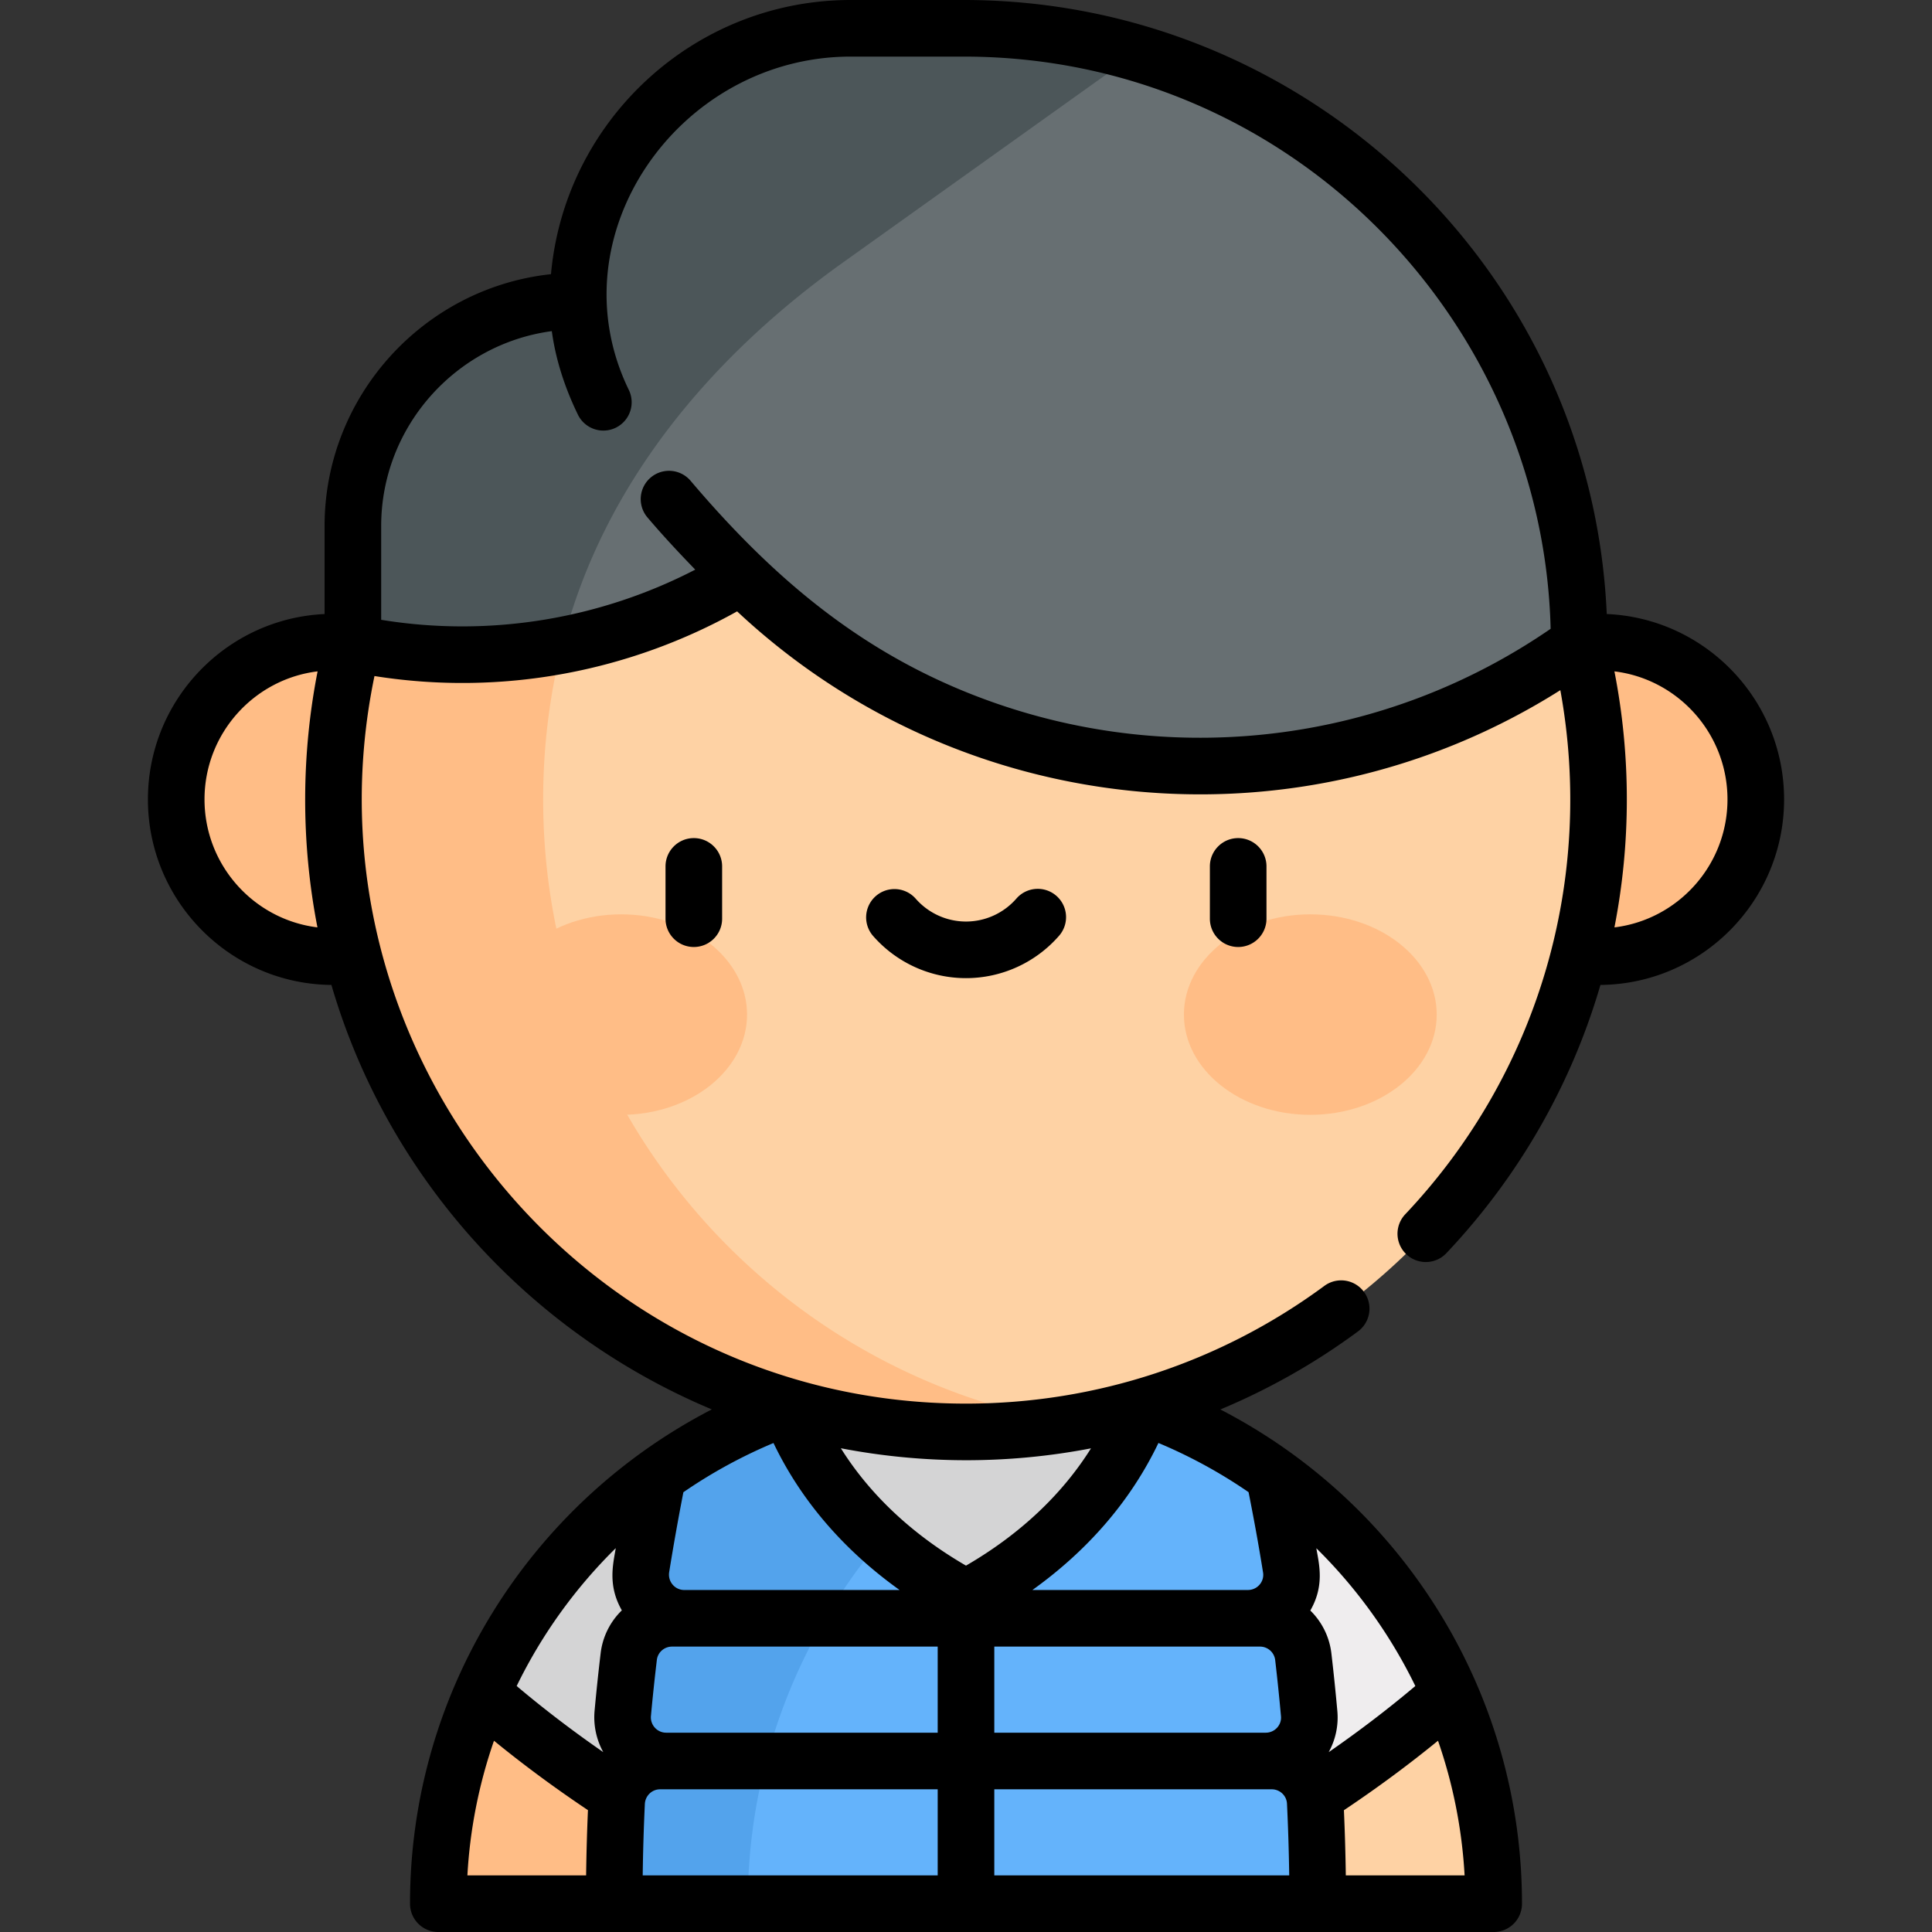 <svg xmlns="http://www.w3.org/2000/svg" version="1.1" xmlns:xlink="http://www.w3.org/1999/xlink" width="512" height="512" x="0" y="0" viewBox="0 0 512 512" style="enable-background:new 0 0 512 512" xml:space="preserve"><rect x="0" y="0" width="512" height="512" fill="#333333" stroke="none"/><g><path fill="#ffbd86" d="M255.999 364.656c-16.491 0-32.32 2.878-47.023 8.143-35.612 12.754-65.515 39.97-81.229 76.008-7.445 17.075-11.59 35.906-11.59 55.693H256V364.656h-.001z" opacity="1" data-original="#ffbd86"></path><path fill="#fed2a4" d="M384.252 448.806c-15.124-34.686-44.245-62.766-81.246-76.012A139.445 139.445 0 0 0 256 364.656V504.5h139.843c0-19.787-4.145-38.619-11.591-55.694z" opacity="1" data-original="#fed2a4"></path><path fill="#efedee" d="M303.006 372.793a139.432 139.432 0 0 0-47.008-8.138c-16.491 0-32.32 2.878-47.023 8.143-35.612 12.754-65.515 39.97-81.229 76.008 13.874 12.197 29.966 23.87 46.578 33.761V504.5h163.332v-21.922c16.618-9.894 32.716-21.571 46.595-33.772-15.123-34.686-44.244-62.766-81.245-76.013z" opacity="1" data-original="#efedee"></path><path fill="#d4d4d5" d="M286.548 368.031a139.803 139.803 0 0 0-30.549-3.376c-16.491 0-32.32 2.878-47.023 8.143-35.612 12.754-65.515 39.97-81.229 76.008 13.874 12.197 29.966 23.87 46.578 33.761V504.5h23.841c.068-60.765 36.327-113.052 88.382-136.469z" opacity="1" data-original="#d4d4d5"></path><path fill="#64b3fb" d="M348.558 477.646c-.296-6.144-5.391-10.963-11.542-10.963h-1.583c6.761 0 12.113-5.784 11.51-12.518a558.235 558.235 0 0 0-1.558-15.106c-.679-5.815-5.624-10.193-11.479-10.193h-3.195c7.082 0 12.537-6.322 11.417-13.315a560.837 560.837 0 0 0-3.717-20.71l-.754-3.8a139.474 139.474 0 0 0-34.651-18.248 139.432 139.432 0 0 0-47.008-8.138c-16.491 0-32.32 2.878-47.023 8.143a139.928 139.928 0 0 0-34.651 18.262 667.308 667.308 0 0 0-4.393 24.381c-1.13 7.037 4.274 13.424 11.401 13.424h-3.241c-5.832 0-10.774 4.345-11.466 10.136a548.978 548.978 0 0 0-1.588 15.054c-.619 6.775 4.703 12.628 11.506 12.628h-1.602c-6.184 0-11.249 4.87-11.542 11.048a565.542 565.542 0 0 0-.625 26.769h186.433v-.016c0-8.954-.219-17.902-.649-26.838z" opacity="1" data-original="#64b3fb"></path><path fill="#53a3ec" d="M286.548 368.031a140.83 140.83 0 0 0-30.549-3.375 139.402 139.402 0 0 0-81.674 26.405 679.94 679.94 0 0 0-4.397 24.412c-1.109 7.025 4.288 13.393 11.404 13.393h-3.241c-5.832 0-10.774 4.345-11.466 10.136a548.978 548.978 0 0 0-1.588 15.054c-.619 6.775 4.703 12.628 11.506 12.628h-1.602c-6.129 0-11.152 4.786-11.526 10.885a574.94 574.94 0 0 0-.641 26.932H198.165c.03-26.707 7.088-52.658 20.603-75.634 15.686-26.664 39.37-48.056 67.78-60.836z" opacity="1" data-original="#53a3ec"></path><path fill="#d4d4d5" d="m256 347.507-47.016 25.285c8.255 21.651 24.769 38.8 47.016 50.696 22.245-11.895 38.734-29.046 46.99-50.696h.002z" opacity="1" data-original="#d4d4d5"></path><g fill="#ffbd86"><circle cx="88.374" cy="211.85" r="41.675" fill="#ffbd86" opacity="1" data-original="#ffbd86"></circle><circle cx="423.626" cy="211.85" r="41.675" fill="#ffbd86" opacity="1" data-original="#ffbd86"></circle></g><path fill="#fed2a4" d="M302.991 372.788c69.702-20.318 120.635-84.676 120.635-160.938 0-83.113-60.488-152.099-139.844-165.336a168.822 168.822 0 0 0-27.784-2.292c-92.575 0-167.625 75.049-167.625 167.627 0 76.261 50.933 140.619 120.633 160.938 14.911 4.347 30.677 6.687 46.991 6.687 9.466 0 18.747-.788 27.784-2.298a166.726 166.726 0 0 0 19.21-4.388z" opacity="1" data-original="#fed2a4"></path><path fill="#ffbd86" d="M143.941 211.85c0-83.112 60.491-152.097 139.842-165.336a168.704 168.704 0 0 0-27.784-2.292c-92.575 0-167.625 75.049-167.625 167.627 0 92.576 75.05 167.625 167.625 167.625 9.466 0 18.745-.79 27.784-2.298-79.352-13.238-139.842-82.216-139.842-165.326z" opacity="1" data-original="#ffbd86"></path><ellipse cx="164.617" cy="268.875" fill="#ffbd86" rx="33.359" ry="26.566" opacity="1" data-original="#ffbd86"></ellipse><ellipse cx="347.247" cy="268.875" fill="#ffbd86" rx="33.496" ry="26.566" opacity="1" data-original="#ffbd86"></ellipse><path fill="#676f72" d="M301.172 14.018A163.043 163.043 0 0 0 255.426 7.5h-29.99c-39.914 0-72.27 32.357-72.27 72.27-32.944 0-59.65 26.707-59.65 59.651v31.068c18.805 3.929 37.531 3.925 55.438.512a142.65 142.65 0 0 0 47.514-18.315 171.563 171.563 0 0 0 65.846 41.07c52.725 18.031 111.003 9.364 156.172-23.268-.002-74.124-49.575-136.697-117.314-156.47z" opacity="1" data-original="#676f72"></path><path fill="#4c5659" d="M255.426 7.5h-29.99c-39.914 0-72.271 32.357-72.271 72.271-32.944 0-59.651 26.706-59.651 59.651v31.068c18.805 3.929 37.531 3.925 55.438.512 10.775-42.667 39.542-76.507 74.421-101.419l77.797-55.564A162.987 162.987 0 0 0 255.426 7.5z" opacity="1" data-original="#4c5659"></path><path d="M176.37 229.604v13.86c0 4.142 3.357 7.5 7.5 7.5s7.5-3.358 7.5-7.5v-13.86c0-4.142-3.357-7.5-7.5-7.5s-7.5 3.358-7.5 7.5zM320.63 229.604v13.86c0 4.142 3.357 7.5 7.5 7.5s7.5-3.358 7.5-7.5v-13.86c0-4.142-3.357-7.5-7.5-7.5s-7.5 3.358-7.5 7.5zM269.362 238.125c-3.373 3.871-8.244 6.091-13.362 6.091s-9.989-2.22-13.362-6.091a7.501 7.501 0 0 0-11.309 9.856c6.224 7.14 15.215 11.235 24.671 11.235s18.447-4.095 24.671-11.235a7.5 7.5 0 0 0-.727-10.582 7.499 7.499 0 0 0-10.582.726z" fill="#000000" opacity="1" data-original="#000000"></path><path d="M425.807 162.722C421.755 71.39 346.05 0 255.427 0h-29.99c-41.491 0-75.766 31.984-79.42 72.661-33.645 3.594-60.001 32.243-60.001 66.76v23.306C59.998 163.932 39.2 185.502 39.2 211.851c0 26.955 21.771 48.913 48.628 49.167 14.759 50.66 52.139 92.097 100.808 112.489-48.011 24.796-79.978 74.641-79.978 130.994a7.5 7.5 0 0 0 7.5 7.5h279.686a7.5 7.5 0 0 0 7.5-7.5c0-55.817-31.508-105.97-79.938-130.978a174.455 174.455 0 0 0 36.472-20.679 7.5 7.5 0 0 0-8.906-12.071c-27.295 20.14-60.327 31.202-94.973 31.202-101.713 0-177.254-93.986-156.76-192.816 33.934 5.384 67.693-1.274 96.103-17.139 59.567 55.785 149.306 64.391 218.164 20.881 9.103 49.917-5.606 101.342-41.104 138.899a7.5 7.5 0 0 0 10.903 10.304c19.278-20.398 33.143-44.735 40.828-71.087 26.876-.235 48.67-22.201 48.67-49.167-.002-26.408-20.896-48.014-46.996-49.128zm-341.68 83.043c-16.843-2.067-29.928-16.488-29.928-33.915 0-17.443 13.105-31.877 29.968-33.931-4.269 21.737-4.497 44.992-.04 67.846zM155.326 497h-31.46a130.664 130.664 0 0 1 7.046-35.689c7.824 6.394 16.16 12.549 24.901 18.396a573.64 573.64 0 0 0-.487 17.293zm4.549-32.663c-8.082-5.595-15.765-11.459-22.952-17.524a132.965 132.965 0 0 1 26.263-36.541c-.719 4.299-2.166 9.884 1.61 16.49a18.92 18.92 0 0 0-5.617 11.35 556.064 556.064 0 0 0-1.609 15.26 19.119 19.119 0 0 0 2.305 10.965zM248.5 497h-78.176c.083-6.362.273-12.697.567-18.915.104-2.188 1.883-3.902 4.05-3.902H248.5zm0-37.817h-71.956c-2.387 0-4.255-2.059-4.037-4.445.445-4.873.973-9.869 1.566-14.847.24-2.009 1.968-3.525 4.019-3.525H248.5zM388.134 497h-31.481a569.766 569.766 0 0 0-.501-17.271c8.753-5.854 17.101-12.017 24.935-18.419 4 11.515 6.364 23.461 7.047 35.69zm-39.291-86.701a133.005 133.005 0 0 1 26.233 36.512c-7.188 6.066-14.872 11.931-22.955 17.527a18.988 18.988 0 0 0 2.293-10.844 570.996 570.996 0 0 0-1.579-15.307 18.96 18.96 0 0 0-5.587-11.382c3.858-6.702 2.287-12.377 1.595-16.506zm-7.777 67.708c.305 6.315.501 12.673.589 18.993H263.5v-22.817h73.516c2.168 0 3.947 1.68 4.05 3.824zm-3.13-38.077a553.964 553.964 0 0 1 1.537 14.902c.209 2.33-1.667 4.351-4.04 4.351H263.5v-22.817h70.406a4.047 4.047 0 0 1 4.03 3.564zm-7.052-44.489c1.382 6.977 2.575 13.408 3.839 21.296.387 2.42-1.525 4.628-4.012 4.628h-57.114c14.824-10.605 26.161-23.816 33.398-38.963a132.052 132.052 0 0 1 23.889 13.039zm-74.886-8.466c11.006 0 21.995-1.012 33.13-3.15-7.698 12.281-18.916 22.841-33.128 31.08-14.234-8.25-25.464-18.818-33.165-31.102a175.895 175.895 0 0 0 33.163 3.172zm-17.6 34.391h-57.065c-2.501 0-4.396-2.244-3.996-4.735a656.5 656.5 0 0 1 3.767-21.173 132.417 132.417 0 0 1 23.879-13.046c7.237 15.138 18.58 28.346 33.415 38.954zm26.341-234.705c-33.755-11.543-58.417-31.765-81.733-59.255a7.5 7.5 0 0 0-11.439 9.703c4.086 4.817 8.396 9.429 12.681 13.851-24.705 12.782-53.822 18.091-83.232 13.297v-24.836c0-26.336 19.764-48.26 45.219-51.667.994 7.299 3.314 14.733 6.946 22.194a7.5 7.5 0 0 0 13.486-6.566C146.67 62.301 180.103 15 225.437 15h29.99c86.118 0 153.451 69.592 155.509 151.635-43.621 30.011-97.933 36.53-146.197 20.026zm163.103 59.107a176.768 176.768 0 0 0-.003-67.848c16.859 2.056 29.962 16.488 29.962 33.931 0 17.435-13.102 31.862-29.959 33.917z" fill="#000000" opacity="1" data-original="#000000"></path></g></svg>